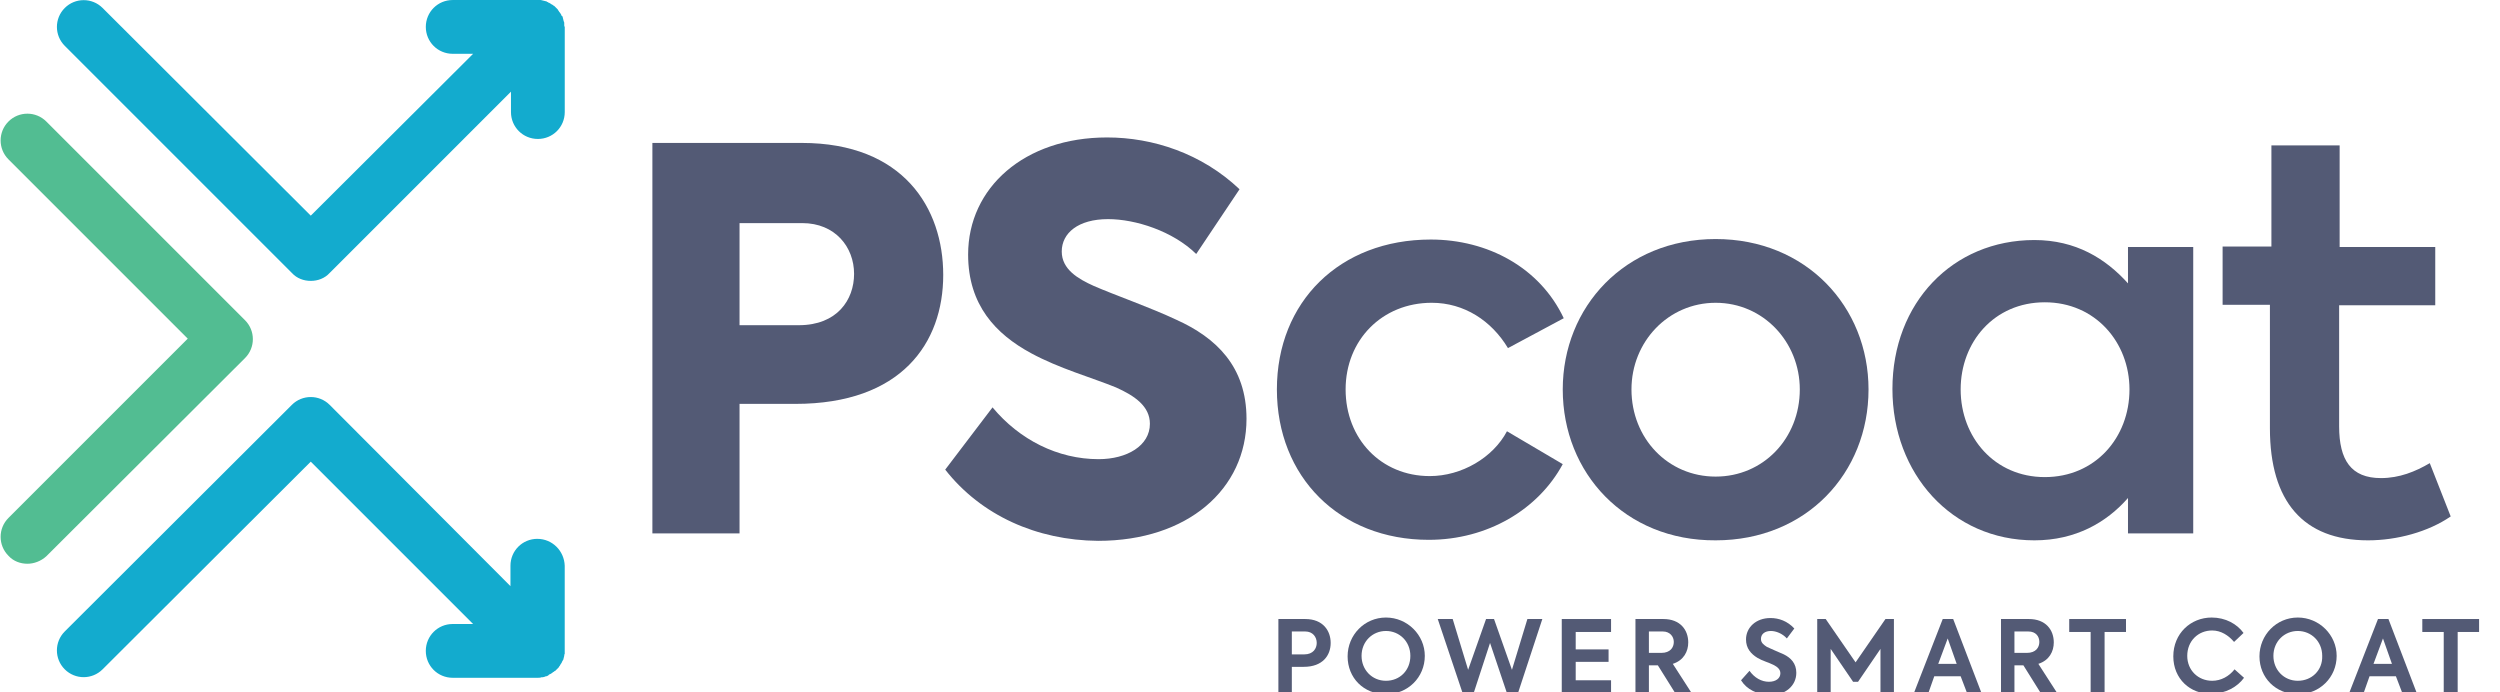 <svg version="1.2" xmlns="http://www.w3.org/2000/svg" viewBox="0 0 502 139" width="502" height="139">
	<style>
		.s0 { fill: #52bd92 } 
		.s1 { fill: #13abce } 
		.s2 { fill: #535a75 } 
	</style>
	<filter id="f0">
		<feFlood flood-color="#000000" flood-opacity="1" />
		<feBlend mode="normal" in2="SourceGraphic"/>
		<feComposite in2="SourceAlpha" operator="in" />
	</filter>
	<g id="Folder 1" filter="url(#f0)">
		<path class="s0" d="m5.5 113.2c-1.4 0-2.8-0.5-3.8-1.6-2.1-2.1-2.1-5.5 0-7.6l36-36-36-36c-2.1-2.1-2.1-5.5 0-7.6 2.1-2.1 5.5-2.1 7.6 0l39.9 39.9c2.1 2.1 2.1 5.5 0 7.6l-39.9 39.8c-1.1 1-2.5 1.5-3.8 1.5z"/>
		<path class="s1" d="m113.3 5.1c0-0.1 0-0.3 0-0.4 0-0.1 0-0.3-0.1-0.4 0-0.1-0.1-0.3-0.1-0.4 0-0.1-0.1-0.3-0.1-0.4 0-0.1 0-0.2-0.1-0.2 0 0 0-0.1-0.1-0.1-0.1-0.1-0.1-0.3-0.2-0.4-0.1-0.1-0.1-0.2-0.2-0.3-0.1-0.1-0.2-0.2-0.2-0.3-0.1-0.1-0.2-0.2-0.2-0.3q-0.15-0.15-0.3-0.3-0.15-0.15-0.3-0.3c-0.1-0.1-0.2-0.2-0.3-0.2-0.1-0.1-0.2-0.2-0.3-0.2-0.1-0.1-0.2-0.1-0.3-0.2-0.1-0.1-0.2-0.1-0.4-0.2 0 0-0.1 0-0.1-0.1-0.1 0-0.2 0-0.2-0.1-0.1 0-0.3-0.1-0.4-0.1-0.1 0-0.3-0.1-0.4-0.1-0.1 0-0.3-0.1-0.4-0.1-0.1 0-0.3 0-0.4 0-0.1 0-0.2 0-0.2 0h-17.1c-3 0-5.4 2.4-5.4 5.4 0 3 2.4 5.4 5.4 5.4h4.1l-32.6 32.5-41.8-41.7c-2.1-2.1-5.5-2.1-7.6 0-2.1 2.1-2.1 5.5 0 7.6l45.6 45.6c1 1.1 2.4 1.6 3.8 1.6 1.4 0 2.8-0.5 3.8-1.6l36.4-36.4v4.1c0 3 2.4 5.4 5.4 5.4 3 0 5.4-2.4 5.4-5.4v-17.1c-0.1-0.1-0.1-0.2-0.1-0.3z"/>
		<path class="s1" d="m107.9 108.2c-3 0-5.4 2.4-5.4 5.4v4.1l-36.3-36.4c-2.1-2.1-5.5-2.1-7.6 0l-45.6 45.5c-2.1 2.1-2.1 5.5 0 7.6 2.1 2.1 5.5 2.1 7.6 0l41.8-41.7 32.6 32.6h-4.1c-3 0-5.4 2.4-5.4 5.4 0 3 2.4 5.4 5.4 5.4h17.1c0.2 0 0.5 0 0.7-0.1 0.1 0 0.1 0 0.2 0 0.2 0 0.5-0.1 0.7-0.2 0 0 0 0 0.1 0 0.1 0 0.3-0.1 0.4-0.2 0 0 0.1 0 0.1-0.1 0.1-0.1 0.2-0.1 0.4-0.2 0.1-0.1 0.2-0.1 0.3-0.2 0.1-0.1 0.2-0.2 0.3-0.2 0.1-0.1 0.2-0.2 0.3-0.2q0.15-0.15 0.3-0.3 0.15-0.15 0.3-0.3c0.1-0.1 0.2-0.2 0.2-0.3 0.1-0.1 0.2-0.2 0.2-0.3 0.1-0.1 0.1-0.2 0.2-0.3 0.1-0.1 0.1-0.2 0.2-0.4 0 0 0-0.1 0.1-0.1 0-0.1 0-0.2 0.1-0.2 0-0.1 0.1-0.3 0.1-0.4 0-0.1 0.1-0.3 0.1-0.4 0-0.1 0-0.3 0.1-0.4 0-0.1 0-0.3 0-0.4 0-0.1 0-0.2 0-0.2v-17.1c-0.1-3-2.5-5.4-5.5-5.4z"/>
		<path class="s2" d="m189.4 55.2c0 13.7-8.4 25.9-29.7 25.9h-11.2v26h-17.5v-78.4h30c20.4 0 28.4 13.1 28.4 26.5zm-17.9-0.2c0-5.4-3.8-10.2-10.4-10.2h-12.6v20.5h11.9c7.7 0 11.1-5.1 11.1-10.3z"/>
		<path class="s2" d="m189.8 94.3l9.5-12.5c5.4 6.5 13.1 10.4 21.3 10.4 5.7 0 10.3-2.7 10.3-7.1 0-3.5-3-5.6-6.8-7.3-4.9-2-11.4-3.8-17.1-6.9-7-3.8-12.6-9.6-12.6-19.8 0-13.4 11.3-23.5 27.9-23.5 9.2 0 19 3.2 26.6 10.4l-8.7 13c-4.7-4.6-12.2-7-17.7-7-6 0-9.3 2.8-9.3 6.5 0 3.6 3.3 5.5 6.4 6.9 4.1 1.8 11.3 4.3 16.6 6.8 8 3.6 14.1 9.4 14.1 19.9 0 14.1-11.8 24.5-29.8 24.5-12.3-0.1-23.5-5.1-30.7-14.3z"/>
		<path class="s2" d="m256.4 78.2c0-17.6 12.6-30.1 30.9-30.1 11.4 0 21.9 5.6 26.7 15.8l-11.2 6c-3.3-5.5-8.8-9.1-15.3-9.1-10 0-17.3 7.5-17.3 17.4 0 9.9 7.1 17.4 16.9 17.4 6.4 0 12.7-3.7 15.5-9l11.2 6.6c-4.9 9.1-15.1 15.2-26.9 15.2-18 0-30.5-12.7-30.5-30.2z"/>
		<path class="s2" d="m313.8 78.2c0-16.6 12.5-30.2 30.7-30.2 18.2 0 30.7 13.6 30.7 30.2 0 16.8-12.5 30.3-30.7 30.3-18.2 0.1-30.7-13.5-30.7-30.3zm47.6 0c0-9.5-7.3-17.4-16.9-17.4-9.5 0-16.9 7.8-16.9 17.4 0 9.8 7.3 17.5 16.9 17.5 9.6 0 16.9-7.7 16.9-17.5z"/>
		<path class="s2" d="m440.4 49.5v57.6h-13.1v-7.1c-4.3 4.9-10.5 8.5-18.8 8.5-16.6 0-28.5-13.4-28.5-30.4 0-17.3 12.1-29.9 28.5-29.9 8.3 0 14.3 3.7 18.8 8.7v-7.3h13.1zm-12.8 28.7c0-9.5-6.9-17.5-17-17.5-10.2 0-16.9 8-16.9 17.5 0 9.6 6.8 17.6 16.9 17.6 10.1 0 17-7.9 17-17.6z"/>
		<path class="s2" d="m492.1 103.7c-4.5 3.1-10.8 4.8-16.6 4.8-13 0-19.7-7.8-19.7-22.5v-24.8h-9.5v-11.7h9.8v-20.3h13.7v20.4h19.2v11.7h-19.3v24.3c0 6.8 2.4 10.4 8.4 10.4 3.7 0 6.9-1.3 9.8-3z"/>
		<path class="s2" d="m267.2 129.1c0 2.5-1.6 4.8-5.4 4.8h-2.4v5.3h-2.7v-14.9h5.4c3.6 0 5.1 2.4 5.1 4.8zm-2.8 0c0-1.2-0.8-2.3-2.3-2.3h-2.7v4.6h2.5c1.8 0 2.5-1.2 2.5-2.3z"/>
		<path class="s2" d="m270.6 131.8c0-4.3 3.4-7.8 7.7-7.8 4.3 0 7.8 3.5 7.8 7.7 0 4.3-3.4 7.7-7.8 7.7-4.5 0-7.7-3.3-7.7-7.6zm12.6-0.1c0-2.9-2.2-5-4.9-5-2.7 0-4.9 2.1-4.9 5 0 2.8 2.1 5 4.9 5 2.8 0 4.9-2.1 4.9-5z"/>
		<path fill-rule="evenodd" class="s2" d="m288.7 124.3h3l3.1 10.2 3.6-10.2h1.6l3.6 10.2 3.1-10.2h3l-4.9 14.9h-2.2l-3.4-10.1-3.3 10.1h-2.2z"/>
		<path fill-rule="evenodd" class="s2" d="m313.6 124.3h9.9v2.6h-7.1v3.5h6.6v2.5h-6.6v3.7h7.1v2.6h-9.9z"/>
		<path class="s2" d="m332.9 133.6h-1.8v5.6h-2.7v-14.9h5.6c3.4 0 5 2.2 5 4.7 0 1.8-0.9 3.6-3.1 4.3l3.8 5.9h-3.3zm-1.8-2.5h2.5c1.8 0 2.5-1.1 2.5-2.2 0-1.1-0.8-2.1-2.2-2.1h-2.8z"/>
		<path class="s2" d="m349.6 136.6l1.7-1.9c1 1.4 2.4 2.2 3.9 2.2 1.4 0 2.3-0.7 2.3-1.7 0-0.8-0.6-1.3-1.4-1.7-1-0.5-2.2-0.8-3.2-1.4-1.3-0.8-2.3-1.9-2.3-3.7 0-2.4 2-4.3 4.9-4.3 1.7 0 3.4 0.6 4.8 2.1l-1.5 2c-0.9-1-2.2-1.5-3.2-1.5-1.2 0-2 0.6-2 1.6 0 0.8 0.6 1.2 1.2 1.6 0.8 0.4 2.3 1 3.4 1.5 1.4 0.7 2.5 1.8 2.5 3.7 0 2.6-2.2 4.5-5.3 4.5-2.6-0.2-4.6-1.1-5.8-3z"/>
		<path fill-rule="evenodd" class="s2" d="m364.9 124.3h1.7l6 8.7 6-8.7h1.7v14.9h-2.7v-8.9l-4.5 6.6h-1l-4.5-6.6v8.9h-2.7z"/>
		<path class="s2" d="m393.7 135.8h-5.3l-1.2 3.4h-2.9l5.8-14.9h2.1l5.7 14.9h-2.9zm-4.5-2.5h3.7l-1.8-5.1z"/>
		<path class="s2" d="m406.3 133.6h-1.8v5.6h-2.7v-14.9h5.6c3.4 0 5 2.2 5 4.7 0 1.8-0.9 3.6-3.1 4.3l3.8 5.9h-3.3zm-1.8-2.5h2.5c1.8 0 2.5-1.1 2.5-2.2 0-1.1-0.7-2.1-2.2-2.1h-2.8z"/>
		<path fill-rule="evenodd" class="s2" d="m415.5 126.9v-2.6h11.4v2.6h-4.3v12.3h-2.8v-12.3z"/>
		<path class="s2" d="m436.4 131.8c0-4.6 3.5-7.8 7.7-7.8 2.8 0 5.1 1.3 6.4 3.1l-1.9 1.8c-1.1-1.3-2.6-2.3-4.4-2.3-2.8 0-5 2.1-5 5.1 0 2.9 2.2 5 5 5 1.8 0 3.4-0.9 4.5-2.3l1.9 1.7c-1.3 1.8-3.7 3.2-6.6 3.2-4.2 0.1-7.6-3-7.6-7.5z"/>
		<path class="s2" d="m453.7 131.8c0-4.3 3.4-7.8 7.7-7.8 4.3 0 7.8 3.5 7.8 7.7 0 4.3-3.4 7.7-7.8 7.7-4.4 0-7.7-3.3-7.7-7.6zm12.6-0.1c0-2.9-2.2-5-4.9-5-2.7 0-4.9 2.1-4.9 5 0 2.8 2.1 5 4.9 5 2.8 0 5-2.1 4.9-5z"/>
		<path class="s2" d="m481.1 135.8h-5.3l-1.2 3.4h-2.9l5.8-14.9h2.1l5.7 14.9h-2.9zm-4.5-2.5h3.7l-1.8-5.1z"/>
		<path fill-rule="evenodd" class="s2" d="m486.4 126.9v-2.6h11.4v2.6h-4.3v12.3h-2.8v-12.3z"/>
	</g>
</svg>